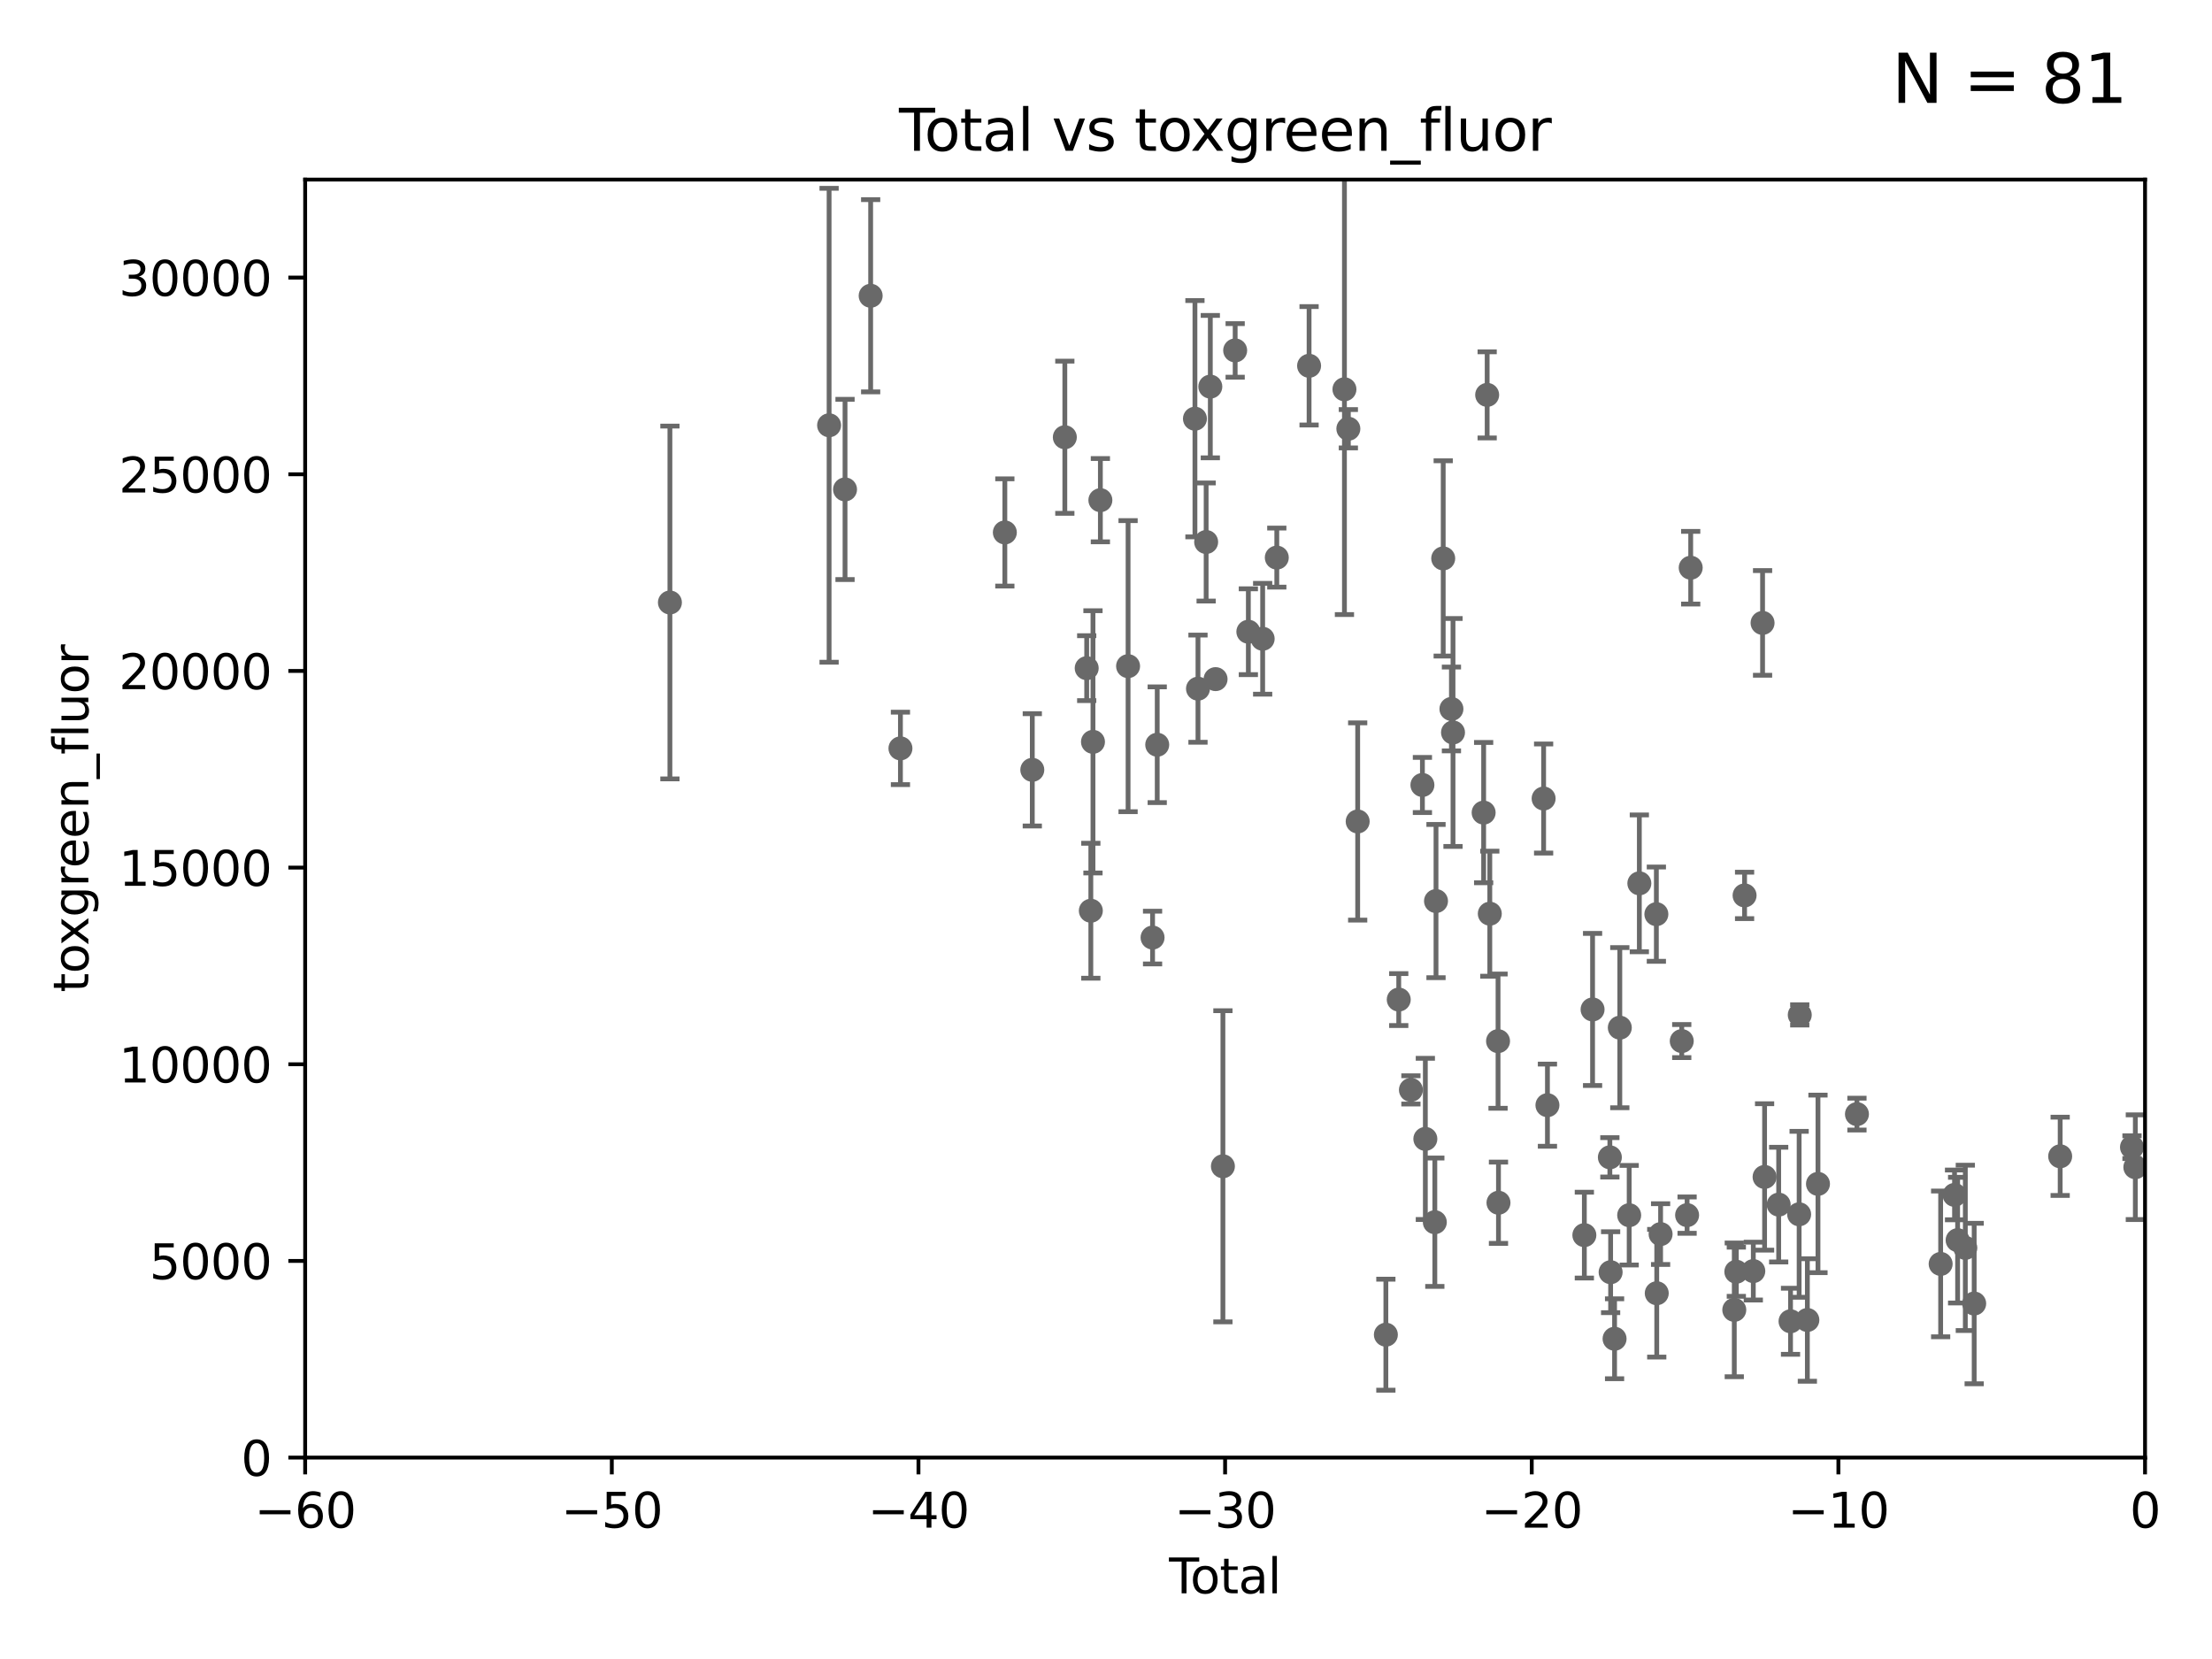 <?xml version="1.0" encoding="utf-8" standalone="no"?>
<!DOCTYPE svg PUBLIC "-//W3C//DTD SVG 1.1//EN"
  "http://www.w3.org/Graphics/SVG/1.1/DTD/svg11.dtd">
<svg xmlns:xlink="http://www.w3.org/1999/xlink" width="460.8pt" height="345.6pt" viewBox="0 0 460.8 345.6" xmlns="http://www.w3.org/2000/svg" version="1.1">
 <defs>
  <style type="text/css">*{stroke-linejoin: round; stroke-linecap: butt}</style>
 </defs>
 <g id="figure_1">
  <g id="patch_1">
   <path d="M 0 345.6 
L 460.8 345.6 
L 460.8 0 
L 0 0 
z
" style="fill: #ffffff"/>
  </g>
  <g id="axes_1">
   <g id="patch_2">
    <path d="M 63.571 303.64 
L 446.85 303.64 
L 446.85 37.411 
L 63.571 37.411 
z
" style="fill: #ffffff"/>
   </g>
   <g id="PathCollection_1">
    <defs>
     <path id="m8906205c07" d="M 0 1.118 
C 0.297 1.118 0.581 1 0.791 0.791 
C 1 0.581 1.118 0.297 1.118 0 
C 1.118 -0.297 1 -0.581 0.791 -0.791 
C 0.581 -1 0.297 -1.118 0 -1.118 
C -0.297 -1.118 -0.581 -1 -0.791 -0.791 
C -1 -0.581 -1.118 -0.297 -1.118 0 
C -1.118 0.297 -1 0.581 -0.791 0.791 
C -0.581 1 -0.297 1.118 0 1.118 
z
" style="stroke: #696969"/>
    </defs>
    <g clip-path="url(#pf575a4168c)">
     <use xlink:href="#m8906205c07" x="139.555" y="125.509" style="fill: #696969; stroke: #696969"/>
     <use xlink:href="#m8906205c07" x="339.388" y="253.149" style="fill: #696969; stroke: #696969"/>
     <use xlink:href="#m8906205c07" x="337.436" y="214.081" style="fill: #696969; stroke: #696969"/>
     <use xlink:href="#m8906205c07" x="336.346" y="278.888" style="fill: #696969; stroke: #696969"/>
     <use xlink:href="#m8906205c07" x="335.522" y="265.024" style="fill: #696969; stroke: #696969"/>
     <use xlink:href="#m8906205c07" x="335.364" y="241.093" style="fill: #696969; stroke: #696969"/>
     <use xlink:href="#m8906205c07" x="331.762" y="210.288" style="fill: #696969; stroke: #696969"/>
     <use xlink:href="#m8906205c07" x="330.05" y="257.301" style="fill: #696969; stroke: #696969"/>
     <use xlink:href="#m8906205c07" x="322.36" y="230.229" style="fill: #696969; stroke: #696969"/>
     <use xlink:href="#m8906205c07" x="321.564" y="166.347" style="fill: #696969; stroke: #696969"/>
     <use xlink:href="#m8906205c07" x="312.161" y="250.552" style="fill: #696969; stroke: #696969"/>
     <use xlink:href="#m8906205c07" x="312.07" y="216.888" style="fill: #696969; stroke: #696969"/>
     <use xlink:href="#m8906205c07" x="310.352" y="190.338" style="fill: #696969; stroke: #696969"/>
     <use xlink:href="#m8906205c07" x="444.133" y="238.978" style="fill: #696969; stroke: #696969"/>
     <use xlink:href="#m8906205c07" x="309.07" y="169.283" style="fill: #696969; stroke: #696969"/>
     <use xlink:href="#m8906205c07" x="302.688" y="152.587" style="fill: #696969; stroke: #696969"/>
     <use xlink:href="#m8906205c07" x="302.36" y="147.686" style="fill: #696969; stroke: #696969"/>
     <use xlink:href="#m8906205c07" x="300.647" y="116.328" style="fill: #696969; stroke: #696969"/>
     <use xlink:href="#m8906205c07" x="299.147" y="187.707" style="fill: #696969; stroke: #696969"/>
     <use xlink:href="#m8906205c07" x="298.901" y="254.609" style="fill: #696969; stroke: #696969"/>
     <use xlink:href="#m8906205c07" x="296.926" y="237.254" style="fill: #696969; stroke: #696969"/>
     <use xlink:href="#m8906205c07" x="296.315" y="163.527" style="fill: #696969; stroke: #696969"/>
     <use xlink:href="#m8906205c07" x="341.505" y="184.016" style="fill: #696969; stroke: #696969"/>
     <use xlink:href="#m8906205c07" x="345.05" y="190.438" style="fill: #696969; stroke: #696969"/>
     <use xlink:href="#m8906205c07" x="345.131" y="269.406" style="fill: #696969; stroke: #696969"/>
     <use xlink:href="#m8906205c07" x="345.933" y="257.085" style="fill: #696969; stroke: #696969"/>
     <use xlink:href="#m8906205c07" x="429.171" y="240.88" style="fill: #696969; stroke: #696969"/>
     <use xlink:href="#m8906205c07" x="411.259" y="271.55" style="fill: #696969; stroke: #696969"/>
     <use xlink:href="#m8906205c07" x="409.412" y="259.956" style="fill: #696969; stroke: #696969"/>
     <use xlink:href="#m8906205c07" x="407.808" y="258.348" style="fill: #696969; stroke: #696969"/>
     <use xlink:href="#m8906205c07" x="407.166" y="248.92" style="fill: #696969; stroke: #696969"/>
     <use xlink:href="#m8906205c07" x="404.273" y="263.297" style="fill: #696969; stroke: #696969"/>
     <use xlink:href="#m8906205c07" x="386.836" y="232.09" style="fill: #696969; stroke: #696969"/>
     <use xlink:href="#m8906205c07" x="378.718" y="246.624" style="fill: #696969; stroke: #696969"/>
     <use xlink:href="#m8906205c07" x="376.507" y="274.977" style="fill: #696969; stroke: #696969"/>
     <use xlink:href="#m8906205c07" x="374.923" y="211.422" style="fill: #696969; stroke: #696969"/>
     <use xlink:href="#m8906205c07" x="293.919" y="227.044" style="fill: #696969; stroke: #696969"/>
     <use xlink:href="#m8906205c07" x="374.793" y="252.961" style="fill: #696969; stroke: #696969"/>
     <use xlink:href="#m8906205c07" x="370.532" y="250.945" style="fill: #696969; stroke: #696969"/>
     <use xlink:href="#m8906205c07" x="367.596" y="245.177" style="fill: #696969; stroke: #696969"/>
     <use xlink:href="#m8906205c07" x="367.176" y="129.766" style="fill: #696969; stroke: #696969"/>
     <use xlink:href="#m8906205c07" x="365.245" y="264.79" style="fill: #696969; stroke: #696969"/>
     <use xlink:href="#m8906205c07" x="363.429" y="186.533" style="fill: #696969; stroke: #696969"/>
     <use xlink:href="#m8906205c07" x="361.709" y="264.925" style="fill: #696969; stroke: #696969"/>
     <use xlink:href="#m8906205c07" x="361.282" y="272.869" style="fill: #696969; stroke: #696969"/>
     <use xlink:href="#m8906205c07" x="352.204" y="118.266" style="fill: #696969; stroke: #696969"/>
     <use xlink:href="#m8906205c07" x="351.454" y="253.133" style="fill: #696969; stroke: #696969"/>
     <use xlink:href="#m8906205c07" x="350.339" y="216.876" style="fill: #696969; stroke: #696969"/>
     <use xlink:href="#m8906205c07" x="373" y="275.246" style="fill: #696969; stroke: #696969"/>
     <use xlink:href="#m8906205c07" x="291.385" y="208.229" style="fill: #696969; stroke: #696969"/>
     <use xlink:href="#m8906205c07" x="309.804" y="82.262" style="fill: #696969; stroke: #696969"/>
     <use xlink:href="#m8906205c07" x="288.702" y="278.042" style="fill: #696969; stroke: #696969"/>
     <use xlink:href="#m8906205c07" x="248.929" y="87.224" style="fill: #696969; stroke: #696969"/>
     <use xlink:href="#m8906205c07" x="241.071" y="155.142" style="fill: #696969; stroke: #696969"/>
     <use xlink:href="#m8906205c07" x="240.101" y="195.312" style="fill: #696969; stroke: #696969"/>
     <use xlink:href="#m8906205c07" x="235" y="138.771" style="fill: #696969; stroke: #696969"/>
     <use xlink:href="#m8906205c07" x="229.229" y="104.195" style="fill: #696969; stroke: #696969"/>
     <use xlink:href="#m8906205c07" x="227.686" y="154.541" style="fill: #696969; stroke: #696969"/>
     <use xlink:href="#m8906205c07" x="227.24" y="189.723" style="fill: #696969; stroke: #696969"/>
     <use xlink:href="#m8906205c07" x="226.379" y="139.191" style="fill: #696969; stroke: #696969"/>
     <use xlink:href="#m8906205c07" x="221.824" y="91.082" style="fill: #696969; stroke: #696969"/>
     <use xlink:href="#m8906205c07" x="215.047" y="160.369" style="fill: #696969; stroke: #696969"/>
     <use xlink:href="#m8906205c07" x="209.328" y="110.919" style="fill: #696969; stroke: #696969"/>
     <use xlink:href="#m8906205c07" x="187.579" y="155.901" style="fill: #696969; stroke: #696969"/>
     <use xlink:href="#m8906205c07" x="181.373" y="61.614" style="fill: #696969; stroke: #696969"/>
     <use xlink:href="#m8906205c07" x="176.036" y="101.955" style="fill: #696969; stroke: #696969"/>
     <use xlink:href="#m8906205c07" x="172.717" y="88.593" style="fill: #696969; stroke: #696969"/>
     <use xlink:href="#m8906205c07" x="249.563" y="143.465" style="fill: #696969; stroke: #696969"/>
     <use xlink:href="#m8906205c07" x="251.262" y="112.907" style="fill: #696969; stroke: #696969"/>
     <use xlink:href="#m8906205c07" x="444.832" y="243.15" style="fill: #696969; stroke: #696969"/>
     <use xlink:href="#m8906205c07" x="254.754" y="242.959" style="fill: #696969; stroke: #696969"/>
     <use xlink:href="#m8906205c07" x="253.226" y="141.474" style="fill: #696969; stroke: #696969"/>
     <use xlink:href="#m8906205c07" x="257.307" y="72.998" style="fill: #696969; stroke: #696969"/>
     <use xlink:href="#m8906205c07" x="260.055" y="131.6" style="fill: #696969; stroke: #696969"/>
     <use xlink:href="#m8906205c07" x="252.132" y="80.541" style="fill: #696969; stroke: #696969"/>
     <use xlink:href="#m8906205c07" x="280.887" y="89.315" style="fill: #696969; stroke: #696969"/>
     <use xlink:href="#m8906205c07" x="282.83" y="171.128" style="fill: #696969; stroke: #696969"/>
     <use xlink:href="#m8906205c07" x="263.035" y="133.067" style="fill: #696969; stroke: #696969"/>
     <use xlink:href="#m8906205c07" x="265.98" y="116.159" style="fill: #696969; stroke: #696969"/>
     <use xlink:href="#m8906205c07" x="272.706" y="76.203" style="fill: #696969; stroke: #696969"/>
     <use xlink:href="#m8906205c07" x="280.072" y="81.098" style="fill: #696969; stroke: #696969"/>
    </g>
   </g>
   <g id="matplotlib.axis_1">
    <g id="xtick_1">
     <g id="line2d_1">
      <defs>
       <path id="maf0b4e82ea" d="M 0 0 
L 0 3.5 
" style="stroke: #000000; stroke-width: 0.8"/>
      </defs>
      <g>
       <use xlink:href="#maf0b4e82ea" x="63.571" y="303.64" style="stroke: #000000; stroke-width: 0.8"/>
      </g>
     </g>
     <g id="text_1">
      <!-- −60 -->
      <g transform="translate(53.019 318.238)scale(0.1 -0.1)">
       <defs>
        <path id="DejaVuSans-2212" d="M 678 2272 
L 4684 2272 
L 4684 1741 
L 678 1741 
L 678 2272 
z
" transform="scale(0.016)"/>
        <path id="DejaVuSans-36" d="M 2113 2584 
Q 1688 2584 1439 2293 
Q 1191 2003 1191 1497 
Q 1191 994 1439 701 
Q 1688 409 2113 409 
Q 2538 409 2786 701 
Q 3034 994 3034 1497 
Q 3034 2003 2786 2293 
Q 2538 2584 2113 2584 
z
M 3366 4563 
L 3366 3988 
Q 3128 4100 2886 4159 
Q 2644 4219 2406 4219 
Q 1781 4219 1451 3797 
Q 1122 3375 1075 2522 
Q 1259 2794 1537 2939 
Q 1816 3084 2150 3084 
Q 2853 3084 3261 2657 
Q 3669 2231 3669 1497 
Q 3669 778 3244 343 
Q 2819 -91 2113 -91 
Q 1303 -91 875 529 
Q 447 1150 447 2328 
Q 447 3434 972 4092 
Q 1497 4750 2381 4750 
Q 2619 4750 2861 4703 
Q 3103 4656 3366 4563 
z
" transform="scale(0.016)"/>
        <path id="DejaVuSans-30" d="M 2034 4250 
Q 1547 4250 1301 3770 
Q 1056 3291 1056 2328 
Q 1056 1369 1301 889 
Q 1547 409 2034 409 
Q 2525 409 2770 889 
Q 3016 1369 3016 2328 
Q 3016 3291 2770 3770 
Q 2525 4250 2034 4250 
z
M 2034 4750 
Q 2819 4750 3233 4129 
Q 3647 3509 3647 2328 
Q 3647 1150 3233 529 
Q 2819 -91 2034 -91 
Q 1250 -91 836 529 
Q 422 1150 422 2328 
Q 422 3509 836 4129 
Q 1250 4750 2034 4750 
z
" transform="scale(0.016)"/>
       </defs>
       <use xlink:href="#DejaVuSans-2212"/>
       <use xlink:href="#DejaVuSans-36" x="83.789"/>
       <use xlink:href="#DejaVuSans-30" x="147.412"/>
      </g>
     </g>
    </g>
    <g id="xtick_2">
     <g id="line2d_2">
      <g>
       <use xlink:href="#maf0b4e82ea" x="127.451" y="303.64" style="stroke: #000000; stroke-width: 0.8"/>
      </g>
     </g>
     <g id="text_2">
      <!-- −50 -->
      <g transform="translate(116.899 318.238)scale(0.1 -0.1)">
       <defs>
        <path id="DejaVuSans-35" d="M 691 4666 
L 3169 4666 
L 3169 4134 
L 1269 4134 
L 1269 2991 
Q 1406 3038 1543 3061 
Q 1681 3084 1819 3084 
Q 2600 3084 3056 2656 
Q 3513 2228 3513 1497 
Q 3513 744 3044 326 
Q 2575 -91 1722 -91 
Q 1428 -91 1123 -41 
Q 819 9 494 109 
L 494 744 
Q 775 591 1075 516 
Q 1375 441 1709 441 
Q 2250 441 2565 725 
Q 2881 1009 2881 1497 
Q 2881 1984 2565 2268 
Q 2250 2553 1709 2553 
Q 1456 2553 1204 2497 
Q 953 2441 691 2322 
L 691 4666 
z
" transform="scale(0.016)"/>
       </defs>
       <use xlink:href="#DejaVuSans-2212"/>
       <use xlink:href="#DejaVuSans-35" x="83.789"/>
       <use xlink:href="#DejaVuSans-30" x="147.412"/>
      </g>
     </g>
    </g>
    <g id="xtick_3">
     <g id="line2d_3">
      <g>
       <use xlink:href="#maf0b4e82ea" x="191.331" y="303.64" style="stroke: #000000; stroke-width: 0.8"/>
      </g>
     </g>
     <g id="text_3">
      <!-- −40 -->
      <g transform="translate(180.778 318.238)scale(0.1 -0.1)">
       <defs>
        <path id="DejaVuSans-34" d="M 2419 4116 
L 825 1625 
L 2419 1625 
L 2419 4116 
z
M 2253 4666 
L 3047 4666 
L 3047 1625 
L 3713 1625 
L 3713 1100 
L 3047 1100 
L 3047 0 
L 2419 0 
L 2419 1100 
L 313 1100 
L 313 1709 
L 2253 4666 
z
" transform="scale(0.016)"/>
       </defs>
       <use xlink:href="#DejaVuSans-2212"/>
       <use xlink:href="#DejaVuSans-34" x="83.789"/>
       <use xlink:href="#DejaVuSans-30" x="147.412"/>
      </g>
     </g>
    </g>
    <g id="xtick_4">
     <g id="line2d_4">
      <g>
       <use xlink:href="#maf0b4e82ea" x="255.211" y="303.64" style="stroke: #000000; stroke-width: 0.8"/>
      </g>
     </g>
     <g id="text_4">
      <!-- −30 -->
      <g transform="translate(244.658 318.238)scale(0.1 -0.1)">
       <defs>
        <path id="DejaVuSans-33" d="M 2597 2516 
Q 3050 2419 3304 2112 
Q 3559 1806 3559 1356 
Q 3559 666 3084 287 
Q 2609 -91 1734 -91 
Q 1441 -91 1130 -33 
Q 819 25 488 141 
L 488 750 
Q 750 597 1062 519 
Q 1375 441 1716 441 
Q 2309 441 2620 675 
Q 2931 909 2931 1356 
Q 2931 1769 2642 2001 
Q 2353 2234 1838 2234 
L 1294 2234 
L 1294 2753 
L 1863 2753 
Q 2328 2753 2575 2939 
Q 2822 3125 2822 3475 
Q 2822 3834 2567 4026 
Q 2313 4219 1838 4219 
Q 1578 4219 1281 4162 
Q 984 4106 628 3988 
L 628 4550 
Q 988 4650 1302 4700 
Q 1616 4750 1894 4750 
Q 2613 4750 3031 4423 
Q 3450 4097 3450 3541 
Q 3450 3153 3228 2886 
Q 3006 2619 2597 2516 
z
" transform="scale(0.016)"/>
       </defs>
       <use xlink:href="#DejaVuSans-2212"/>
       <use xlink:href="#DejaVuSans-33" x="83.789"/>
       <use xlink:href="#DejaVuSans-30" x="147.412"/>
      </g>
     </g>
    </g>
    <g id="xtick_5">
     <g id="line2d_5">
      <g>
       <use xlink:href="#maf0b4e82ea" x="319.09" y="303.64" style="stroke: #000000; stroke-width: 0.8"/>
      </g>
     </g>
     <g id="text_5">
      <!-- −20 -->
      <g transform="translate(308.538 318.238)scale(0.1 -0.1)">
       <defs>
        <path id="DejaVuSans-32" d="M 1228 531 
L 3431 531 
L 3431 0 
L 469 0 
L 469 531 
Q 828 903 1448 1529 
Q 2069 2156 2228 2338 
Q 2531 2678 2651 2914 
Q 2772 3150 2772 3378 
Q 2772 3750 2511 3984 
Q 2250 4219 1831 4219 
Q 1534 4219 1204 4116 
Q 875 4013 500 3803 
L 500 4441 
Q 881 4594 1212 4672 
Q 1544 4750 1819 4750 
Q 2544 4750 2975 4387 
Q 3406 4025 3406 3419 
Q 3406 3131 3298 2873 
Q 3191 2616 2906 2266 
Q 2828 2175 2409 1742 
Q 1991 1309 1228 531 
z
" transform="scale(0.016)"/>
       </defs>
       <use xlink:href="#DejaVuSans-2212"/>
       <use xlink:href="#DejaVuSans-32" x="83.789"/>
       <use xlink:href="#DejaVuSans-30" x="147.412"/>
      </g>
     </g>
    </g>
    <g id="xtick_6">
     <g id="line2d_6">
      <g>
       <use xlink:href="#maf0b4e82ea" x="382.97" y="303.64" style="stroke: #000000; stroke-width: 0.8"/>
      </g>
     </g>
     <g id="text_6">
      <!-- −10 -->
      <g transform="translate(372.418 318.238)scale(0.1 -0.1)">
       <defs>
        <path id="DejaVuSans-31" d="M 794 531 
L 1825 531 
L 1825 4091 
L 703 3866 
L 703 4441 
L 1819 4666 
L 2450 4666 
L 2450 531 
L 3481 531 
L 3481 0 
L 794 0 
L 794 531 
z
" transform="scale(0.016)"/>
       </defs>
       <use xlink:href="#DejaVuSans-2212"/>
       <use xlink:href="#DejaVuSans-31" x="83.789"/>
       <use xlink:href="#DejaVuSans-30" x="147.412"/>
      </g>
     </g>
    </g>
    <g id="xtick_7">
     <g id="line2d_7">
      <g>
       <use xlink:href="#maf0b4e82ea" x="446.85" y="303.64" style="stroke: #000000; stroke-width: 0.8"/>
      </g>
     </g>
     <g id="text_7">
      <!-- 0 -->
      <g transform="translate(443.669 318.238)scale(0.1 -0.1)">
       <use xlink:href="#DejaVuSans-30"/>
      </g>
     </g>
    </g>
    <g id="text_8">
     <!-- Total -->
     <g transform="translate(243.534 331.917)scale(0.1 -0.1)">
      <defs>
       <path id="DejaVuSans-54" d="M -19 4666 
L 3928 4666 
L 3928 4134 
L 2272 4134 
L 2272 0 
L 1638 0 
L 1638 4134 
L -19 4134 
L -19 4666 
z
" transform="scale(0.016)"/>
       <path id="DejaVuSans-6f" d="M 1959 3097 
Q 1497 3097 1228 2736 
Q 959 2375 959 1747 
Q 959 1119 1226 758 
Q 1494 397 1959 397 
Q 2419 397 2687 759 
Q 2956 1122 2956 1747 
Q 2956 2369 2687 2733 
Q 2419 3097 1959 3097 
z
M 1959 3584 
Q 2709 3584 3137 3096 
Q 3566 2609 3566 1747 
Q 3566 888 3137 398 
Q 2709 -91 1959 -91 
Q 1206 -91 779 398 
Q 353 888 353 1747 
Q 353 2609 779 3096 
Q 1206 3584 1959 3584 
z
" transform="scale(0.016)"/>
       <path id="DejaVuSans-74" d="M 1172 4494 
L 1172 3500 
L 2356 3500 
L 2356 3053 
L 1172 3053 
L 1172 1153 
Q 1172 725 1289 603 
Q 1406 481 1766 481 
L 2356 481 
L 2356 0 
L 1766 0 
Q 1100 0 847 248 
Q 594 497 594 1153 
L 594 3053 
L 172 3053 
L 172 3500 
L 594 3500 
L 594 4494 
L 1172 4494 
z
" transform="scale(0.016)"/>
       <path id="DejaVuSans-61" d="M 2194 1759 
Q 1497 1759 1228 1600 
Q 959 1441 959 1056 
Q 959 750 1161 570 
Q 1363 391 1709 391 
Q 2188 391 2477 730 
Q 2766 1069 2766 1631 
L 2766 1759 
L 2194 1759 
z
M 3341 1997 
L 3341 0 
L 2766 0 
L 2766 531 
Q 2569 213 2275 61 
Q 1981 -91 1556 -91 
Q 1019 -91 701 211 
Q 384 513 384 1019 
Q 384 1609 779 1909 
Q 1175 2209 1959 2209 
L 2766 2209 
L 2766 2266 
Q 2766 2663 2505 2880 
Q 2244 3097 1772 3097 
Q 1472 3097 1187 3025 
Q 903 2953 641 2809 
L 641 3341 
Q 956 3463 1253 3523 
Q 1550 3584 1831 3584 
Q 2591 3584 2966 3190 
Q 3341 2797 3341 1997 
z
" transform="scale(0.016)"/>
       <path id="DejaVuSans-6c" d="M 603 4863 
L 1178 4863 
L 1178 0 
L 603 0 
L 603 4863 
z
" transform="scale(0.016)"/>
      </defs>
      <use xlink:href="#DejaVuSans-54"/>
      <use xlink:href="#DejaVuSans-6f" x="44.084"/>
      <use xlink:href="#DejaVuSans-74" x="105.266"/>
      <use xlink:href="#DejaVuSans-61" x="144.475"/>
      <use xlink:href="#DejaVuSans-6c" x="205.754"/>
     </g>
    </g>
   </g>
   <g id="matplotlib.axis_2">
    <g id="ytick_1">
     <g id="line2d_8">
      <defs>
       <path id="mf268d5c487" d="M 0 0 
L -3.5 0 
" style="stroke: #000000; stroke-width: 0.8"/>
      </defs>
      <g>
       <use xlink:href="#mf268d5c487" x="63.571" y="303.64" style="stroke: #000000; stroke-width: 0.8"/>
      </g>
     </g>
     <g id="text_9">
      <!-- 0 -->
      <g transform="translate(50.209 307.439)scale(0.1 -0.1)">
       <use xlink:href="#DejaVuSans-30"/>
      </g>
     </g>
    </g>
    <g id="ytick_2">
     <g id="line2d_9">
      <g>
       <use xlink:href="#mf268d5c487" x="63.571" y="262.671" style="stroke: #000000; stroke-width: 0.8"/>
      </g>
     </g>
     <g id="text_10">
      <!-- 5000 -->
      <g transform="translate(31.121 266.471)scale(0.1 -0.1)">
       <use xlink:href="#DejaVuSans-35"/>
       <use xlink:href="#DejaVuSans-30" x="63.623"/>
       <use xlink:href="#DejaVuSans-30" x="127.246"/>
       <use xlink:href="#DejaVuSans-30" x="190.869"/>
      </g>
     </g>
    </g>
    <g id="ytick_3">
     <g id="line2d_10">
      <g>
       <use xlink:href="#mf268d5c487" x="63.571" y="221.703" style="stroke: #000000; stroke-width: 0.8"/>
      </g>
     </g>
     <g id="text_11">
      <!-- 10000 -->
      <g transform="translate(24.759 225.502)scale(0.1 -0.1)">
       <use xlink:href="#DejaVuSans-31"/>
       <use xlink:href="#DejaVuSans-30" x="63.623"/>
       <use xlink:href="#DejaVuSans-30" x="127.246"/>
       <use xlink:href="#DejaVuSans-30" x="190.869"/>
       <use xlink:href="#DejaVuSans-30" x="254.492"/>
      </g>
     </g>
    </g>
    <g id="ytick_4">
     <g id="line2d_11">
      <g>
       <use xlink:href="#mf268d5c487" x="63.571" y="180.734" style="stroke: #000000; stroke-width: 0.8"/>
      </g>
     </g>
     <g id="text_12">
      <!-- 15000 -->
      <g transform="translate(24.759 184.533)scale(0.1 -0.1)">
       <use xlink:href="#DejaVuSans-31"/>
       <use xlink:href="#DejaVuSans-35" x="63.623"/>
       <use xlink:href="#DejaVuSans-30" x="127.246"/>
       <use xlink:href="#DejaVuSans-30" x="190.869"/>
       <use xlink:href="#DejaVuSans-30" x="254.492"/>
      </g>
     </g>
    </g>
    <g id="ytick_5">
     <g id="line2d_12">
      <g>
       <use xlink:href="#mf268d5c487" x="63.571" y="139.765" style="stroke: #000000; stroke-width: 0.8"/>
      </g>
     </g>
     <g id="text_13">
      <!-- 20000 -->
      <g transform="translate(24.759 143.565)scale(0.1 -0.1)">
       <use xlink:href="#DejaVuSans-32"/>
       <use xlink:href="#DejaVuSans-30" x="63.623"/>
       <use xlink:href="#DejaVuSans-30" x="127.246"/>
       <use xlink:href="#DejaVuSans-30" x="190.869"/>
       <use xlink:href="#DejaVuSans-30" x="254.492"/>
      </g>
     </g>
    </g>
    <g id="ytick_6">
     <g id="line2d_13">
      <g>
       <use xlink:href="#mf268d5c487" x="63.571" y="98.797" style="stroke: #000000; stroke-width: 0.8"/>
      </g>
     </g>
     <g id="text_14">
      <!-- 25000 -->
      <g transform="translate(24.759 102.596)scale(0.1 -0.1)">
       <use xlink:href="#DejaVuSans-32"/>
       <use xlink:href="#DejaVuSans-35" x="63.623"/>
       <use xlink:href="#DejaVuSans-30" x="127.246"/>
       <use xlink:href="#DejaVuSans-30" x="190.869"/>
       <use xlink:href="#DejaVuSans-30" x="254.492"/>
      </g>
     </g>
    </g>
    <g id="ytick_7">
     <g id="line2d_14">
      <g>
       <use xlink:href="#mf268d5c487" x="63.571" y="57.828" style="stroke: #000000; stroke-width: 0.8"/>
      </g>
     </g>
     <g id="text_15">
      <!-- 30000 -->
      <g transform="translate(24.759 61.627)scale(0.1 -0.1)">
       <use xlink:href="#DejaVuSans-33"/>
       <use xlink:href="#DejaVuSans-30" x="63.623"/>
       <use xlink:href="#DejaVuSans-30" x="127.246"/>
       <use xlink:href="#DejaVuSans-30" x="190.869"/>
       <use xlink:href="#DejaVuSans-30" x="254.492"/>
      </g>
     </g>
    </g>
    <g id="text_16">
     <!-- toxgreen_fluor -->
     <g transform="translate(18.401 206.72)rotate(-90)scale(0.1 -0.1)">
      <defs>
       <path id="DejaVuSans-78" d="M 3513 3500 
L 2247 1797 
L 3578 0 
L 2900 0 
L 1881 1375 
L 863 0 
L 184 0 
L 1544 1831 
L 300 3500 
L 978 3500 
L 1906 2253 
L 2834 3500 
L 3513 3500 
z
" transform="scale(0.016)"/>
       <path id="DejaVuSans-67" d="M 2906 1791 
Q 2906 2416 2648 2759 
Q 2391 3103 1925 3103 
Q 1463 3103 1205 2759 
Q 947 2416 947 1791 
Q 947 1169 1205 825 
Q 1463 481 1925 481 
Q 2391 481 2648 825 
Q 2906 1169 2906 1791 
z
M 3481 434 
Q 3481 -459 3084 -895 
Q 2688 -1331 1869 -1331 
Q 1566 -1331 1297 -1286 
Q 1028 -1241 775 -1147 
L 775 -588 
Q 1028 -725 1275 -790 
Q 1522 -856 1778 -856 
Q 2344 -856 2625 -561 
Q 2906 -266 2906 331 
L 2906 616 
Q 2728 306 2450 153 
Q 2172 0 1784 0 
Q 1141 0 747 490 
Q 353 981 353 1791 
Q 353 2603 747 3093 
Q 1141 3584 1784 3584 
Q 2172 3584 2450 3431 
Q 2728 3278 2906 2969 
L 2906 3500 
L 3481 3500 
L 3481 434 
z
" transform="scale(0.016)"/>
       <path id="DejaVuSans-72" d="M 2631 2963 
Q 2534 3019 2420 3045 
Q 2306 3072 2169 3072 
Q 1681 3072 1420 2755 
Q 1159 2438 1159 1844 
L 1159 0 
L 581 0 
L 581 3500 
L 1159 3500 
L 1159 2956 
Q 1341 3275 1631 3429 
Q 1922 3584 2338 3584 
Q 2397 3584 2469 3576 
Q 2541 3569 2628 3553 
L 2631 2963 
z
" transform="scale(0.016)"/>
       <path id="DejaVuSans-65" d="M 3597 1894 
L 3597 1613 
L 953 1613 
Q 991 1019 1311 708 
Q 1631 397 2203 397 
Q 2534 397 2845 478 
Q 3156 559 3463 722 
L 3463 178 
Q 3153 47 2828 -22 
Q 2503 -91 2169 -91 
Q 1331 -91 842 396 
Q 353 884 353 1716 
Q 353 2575 817 3079 
Q 1281 3584 2069 3584 
Q 2775 3584 3186 3129 
Q 3597 2675 3597 1894 
z
M 3022 2063 
Q 3016 2534 2758 2815 
Q 2500 3097 2075 3097 
Q 1594 3097 1305 2825 
Q 1016 2553 972 2059 
L 3022 2063 
z
" transform="scale(0.016)"/>
       <path id="DejaVuSans-6e" d="M 3513 2113 
L 3513 0 
L 2938 0 
L 2938 2094 
Q 2938 2591 2744 2837 
Q 2550 3084 2163 3084 
Q 1697 3084 1428 2787 
Q 1159 2491 1159 1978 
L 1159 0 
L 581 0 
L 581 3500 
L 1159 3500 
L 1159 2956 
Q 1366 3272 1645 3428 
Q 1925 3584 2291 3584 
Q 2894 3584 3203 3211 
Q 3513 2838 3513 2113 
z
" transform="scale(0.016)"/>
       <path id="DejaVuSans-5f" d="M 3263 -1063 
L 3263 -1509 
L -63 -1509 
L -63 -1063 
L 3263 -1063 
z
" transform="scale(0.016)"/>
       <path id="DejaVuSans-66" d="M 2375 4863 
L 2375 4384 
L 1825 4384 
Q 1516 4384 1395 4259 
Q 1275 4134 1275 3809 
L 1275 3500 
L 2222 3500 
L 2222 3053 
L 1275 3053 
L 1275 0 
L 697 0 
L 697 3053 
L 147 3053 
L 147 3500 
L 697 3500 
L 697 3744 
Q 697 4328 969 4595 
Q 1241 4863 1831 4863 
L 2375 4863 
z
" transform="scale(0.016)"/>
       <path id="DejaVuSans-75" d="M 544 1381 
L 544 3500 
L 1119 3500 
L 1119 1403 
Q 1119 906 1312 657 
Q 1506 409 1894 409 
Q 2359 409 2629 706 
Q 2900 1003 2900 1516 
L 2900 3500 
L 3475 3500 
L 3475 0 
L 2900 0 
L 2900 538 
Q 2691 219 2414 64 
Q 2138 -91 1772 -91 
Q 1169 -91 856 284 
Q 544 659 544 1381 
z
M 1991 3584 
L 1991 3584 
z
" transform="scale(0.016)"/>
      </defs>
      <use xlink:href="#DejaVuSans-74"/>
      <use xlink:href="#DejaVuSans-6f" x="39.209"/>
      <use xlink:href="#DejaVuSans-78" x="97.266"/>
      <use xlink:href="#DejaVuSans-67" x="156.445"/>
      <use xlink:href="#DejaVuSans-72" x="219.922"/>
      <use xlink:href="#DejaVuSans-65" x="258.785"/>
      <use xlink:href="#DejaVuSans-65" x="320.309"/>
      <use xlink:href="#DejaVuSans-6e" x="381.832"/>
      <use xlink:href="#DejaVuSans-5f" x="445.211"/>
      <use xlink:href="#DejaVuSans-66" x="495.211"/>
      <use xlink:href="#DejaVuSans-6c" x="530.416"/>
      <use xlink:href="#DejaVuSans-75" x="558.199"/>
      <use xlink:href="#DejaVuSans-6f" x="621.578"/>
      <use xlink:href="#DejaVuSans-72" x="682.76"/>
     </g>
    </g>
   </g>
   <g id="LineCollection_1">
    <path d="M 139.555 162.255 
L 139.555 88.762 
" clip-path="url(#pf575a4168c)" style="fill: none; stroke: #696969"/>
    <path d="M 339.388 263.523 
L 339.388 242.776 
" clip-path="url(#pf575a4168c)" style="fill: none; stroke: #696969"/>
    <path d="M 337.436 230.76 
L 337.436 197.403 
" clip-path="url(#pf575a4168c)" style="fill: none; stroke: #696969"/>
    <path d="M 336.346 287.214 
L 336.346 270.563 
" clip-path="url(#pf575a4168c)" style="fill: none; stroke: #696969"/>
    <path d="M 335.522 273.454 
L 335.522 256.593 
" clip-path="url(#pf575a4168c)" style="fill: none; stroke: #696969"/>
    <path d="M 335.364 245.196 
L 335.364 236.99 
" clip-path="url(#pf575a4168c)" style="fill: none; stroke: #696969"/>
    <path d="M 331.762 226.132 
L 331.762 194.444 
" clip-path="url(#pf575a4168c)" style="fill: none; stroke: #696969"/>
    <path d="M 330.05 266.241 
L 330.05 248.361 
" clip-path="url(#pf575a4168c)" style="fill: none; stroke: #696969"/>
    <path d="M 322.36 238.785 
L 322.36 221.673 
" clip-path="url(#pf575a4168c)" style="fill: none; stroke: #696969"/>
    <path d="M 321.564 177.709 
L 321.564 154.985 
" clip-path="url(#pf575a4168c)" style="fill: none; stroke: #696969"/>
    <path d="M 312.161 259.018 
L 312.161 242.087 
" clip-path="url(#pf575a4168c)" style="fill: none; stroke: #696969"/>
    <path d="M 312.07 230.872 
L 312.07 202.905 
" clip-path="url(#pf575a4168c)" style="fill: none; stroke: #696969"/>
    <path d="M 310.352 203.367 
L 310.352 177.309 
" clip-path="url(#pf575a4168c)" style="fill: none; stroke: #696969"/>
    <path d="M 444.133 241.35 
L 444.133 236.606 
" clip-path="url(#pf575a4168c)" style="fill: none; stroke: #696969"/>
    <path d="M 309.07 183.897 
L 309.07 154.67 
" clip-path="url(#pf575a4168c)" style="fill: none; stroke: #696969"/>
    <path d="M 302.688 176.329 
L 302.688 128.846 
" clip-path="url(#pf575a4168c)" style="fill: none; stroke: #696969"/>
    <path d="M 302.36 156.417 
L 302.36 138.955 
" clip-path="url(#pf575a4168c)" style="fill: none; stroke: #696969"/>
    <path d="M 300.647 136.667 
L 300.647 95.99 
" clip-path="url(#pf575a4168c)" style="fill: none; stroke: #696969"/>
    <path d="M 299.147 203.666 
L 299.147 171.749 
" clip-path="url(#pf575a4168c)" style="fill: none; stroke: #696969"/>
    <path d="M 298.901 267.979 
L 298.901 241.239 
" clip-path="url(#pf575a4168c)" style="fill: none; stroke: #696969"/>
    <path d="M 296.926 254.043 
L 296.926 220.465 
" clip-path="url(#pf575a4168c)" style="fill: none; stroke: #696969"/>
    <path d="M 296.315 169.267 
L 296.315 157.787 
" clip-path="url(#pf575a4168c)" style="fill: none; stroke: #696969"/>
    <path d="M 341.505 198.265 
L 341.505 169.766 
" clip-path="url(#pf575a4168c)" style="fill: none; stroke: #696969"/>
    <path d="M 345.05 200.257 
L 345.05 180.619 
" clip-path="url(#pf575a4168c)" style="fill: none; stroke: #696969"/>
    <path d="M 345.131 282.706 
L 345.131 256.106 
" clip-path="url(#pf575a4168c)" style="fill: none; stroke: #696969"/>
    <path d="M 345.933 263.413 
L 345.933 250.757 
" clip-path="url(#pf575a4168c)" style="fill: none; stroke: #696969"/>
    <path d="M 429.171 249.035 
L 429.171 232.726 
" clip-path="url(#pf575a4168c)" style="fill: none; stroke: #696969"/>
    <path d="M 411.259 288.266 
L 411.259 254.833 
" clip-path="url(#pf575a4168c)" style="fill: none; stroke: #696969"/>
    <path d="M 409.412 277.177 
L 409.412 242.735 
" clip-path="url(#pf575a4168c)" style="fill: none; stroke: #696969"/>
    <path d="M 407.808 271.439 
L 407.808 245.257 
" clip-path="url(#pf575a4168c)" style="fill: none; stroke: #696969"/>
    <path d="M 407.166 254.105 
L 407.166 243.736 
" clip-path="url(#pf575a4168c)" style="fill: none; stroke: #696969"/>
    <path d="M 404.273 278.478 
L 404.273 248.116 
" clip-path="url(#pf575a4168c)" style="fill: none; stroke: #696969"/>
    <path d="M 386.836 235.405 
L 386.836 228.775 
" clip-path="url(#pf575a4168c)" style="fill: none; stroke: #696969"/>
    <path d="M 378.718 265.118 
L 378.718 228.129 
" clip-path="url(#pf575a4168c)" style="fill: none; stroke: #696969"/>
    <path d="M 376.507 287.735 
L 376.507 262.22 
" clip-path="url(#pf575a4168c)" style="fill: none; stroke: #696969"/>
    <path d="M 374.923 213.534 
L 374.923 209.31 
" clip-path="url(#pf575a4168c)" style="fill: none; stroke: #696969"/>
    <path d="M 293.919 229.988 
L 293.919 224.099 
" clip-path="url(#pf575a4168c)" style="fill: none; stroke: #696969"/>
    <path d="M 374.793 270.246 
L 374.793 235.677 
" clip-path="url(#pf575a4168c)" style="fill: none; stroke: #696969"/>
    <path d="M 370.532 262.891 
L 370.532 238.999 
" clip-path="url(#pf575a4168c)" style="fill: none; stroke: #696969"/>
    <path d="M 367.596 260.425 
L 367.596 229.93 
" clip-path="url(#pf575a4168c)" style="fill: none; stroke: #696969"/>
    <path d="M 367.176 140.669 
L 367.176 118.863 
" clip-path="url(#pf575a4168c)" style="fill: none; stroke: #696969"/>
    <path d="M 365.245 270.816 
L 365.245 258.763 
" clip-path="url(#pf575a4168c)" style="fill: none; stroke: #696969"/>
    <path d="M 363.429 191.37 
L 363.429 181.696 
" clip-path="url(#pf575a4168c)" style="fill: none; stroke: #696969"/>
    <path d="M 361.709 270.044 
L 361.709 259.806 
" clip-path="url(#pf575a4168c)" style="fill: none; stroke: #696969"/>
    <path d="M 361.282 286.796 
L 361.282 258.942 
" clip-path="url(#pf575a4168c)" style="fill: none; stroke: #696969"/>
    <path d="M 352.204 125.834 
L 352.204 110.698 
" clip-path="url(#pf575a4168c)" style="fill: none; stroke: #696969"/>
    <path d="M 351.454 256.918 
L 351.454 249.349 
" clip-path="url(#pf575a4168c)" style="fill: none; stroke: #696969"/>
    <path d="M 350.339 220.32 
L 350.339 213.432 
" clip-path="url(#pf575a4168c)" style="fill: none; stroke: #696969"/>
    <path d="M 373 282.127 
L 373 268.365 
" clip-path="url(#pf575a4168c)" style="fill: none; stroke: #696969"/>
    <path d="M 291.385 213.639 
L 291.385 202.819 
" clip-path="url(#pf575a4168c)" style="fill: none; stroke: #696969"/>
    <path d="M 309.804 91.234 
L 309.804 73.289 
" clip-path="url(#pf575a4168c)" style="fill: none; stroke: #696969"/>
    <path d="M 288.702 289.605 
L 288.702 266.479 
" clip-path="url(#pf575a4168c)" style="fill: none; stroke: #696969"/>
    <path d="M 248.929 111.836 
L 248.929 62.613 
" clip-path="url(#pf575a4168c)" style="fill: none; stroke: #696969"/>
    <path d="M 241.071 167.196 
L 241.071 143.087 
" clip-path="url(#pf575a4168c)" style="fill: none; stroke: #696969"/>
    <path d="M 240.101 200.808 
L 240.101 189.816 
" clip-path="url(#pf575a4168c)" style="fill: none; stroke: #696969"/>
    <path d="M 235 169.09 
L 235 108.452 
" clip-path="url(#pf575a4168c)" style="fill: none; stroke: #696969"/>
    <path d="M 229.229 112.869 
L 229.229 95.521 
" clip-path="url(#pf575a4168c)" style="fill: none; stroke: #696969"/>
    <path d="M 227.686 181.855 
L 227.686 127.226 
" clip-path="url(#pf575a4168c)" style="fill: none; stroke: #696969"/>
    <path d="M 227.24 203.775 
L 227.24 175.67 
" clip-path="url(#pf575a4168c)" style="fill: none; stroke: #696969"/>
    <path d="M 226.379 145.954 
L 226.379 132.427 
" clip-path="url(#pf575a4168c)" style="fill: none; stroke: #696969"/>
    <path d="M 221.824 106.933 
L 221.824 75.23 
" clip-path="url(#pf575a4168c)" style="fill: none; stroke: #696969"/>
    <path d="M 215.047 172.068 
L 215.047 148.671 
" clip-path="url(#pf575a4168c)" style="fill: none; stroke: #696969"/>
    <path d="M 209.328 122.089 
L 209.328 99.75 
" clip-path="url(#pf575a4168c)" style="fill: none; stroke: #696969"/>
    <path d="M 187.579 163.445 
L 187.579 148.357 
" clip-path="url(#pf575a4168c)" style="fill: none; stroke: #696969"/>
    <path d="M 181.373 81.635 
L 181.373 41.592 
" clip-path="url(#pf575a4168c)" style="fill: none; stroke: #696969"/>
    <path d="M 176.036 120.729 
L 176.036 83.18 
" clip-path="url(#pf575a4168c)" style="fill: none; stroke: #696969"/>
    <path d="M 172.717 137.955 
L 172.717 39.232 
" clip-path="url(#pf575a4168c)" style="fill: none; stroke: #696969"/>
    <path d="M 249.563 154.63 
L 249.563 132.301 
" clip-path="url(#pf575a4168c)" style="fill: none; stroke: #696969"/>
    <path d="M 251.262 125.21 
L 251.262 100.604 
" clip-path="url(#pf575a4168c)" style="fill: none; stroke: #696969"/>
    <path d="M 444.832 254.054 
L 444.832 232.245 
" clip-path="url(#pf575a4168c)" style="fill: none; stroke: #696969"/>
    <path d="M 254.754 275.368 
L 254.754 210.549 
" clip-path="url(#pf575a4168c)" style="fill: none; stroke: #696969"/>
    <path d="M 253.226 142.034 
L 253.226 140.914 
" clip-path="url(#pf575a4168c)" style="fill: none; stroke: #696969"/>
    <path d="M 257.307 78.578 
L 257.307 67.418 
" clip-path="url(#pf575a4168c)" style="fill: none; stroke: #696969"/>
    <path d="M 260.055 140.539 
L 260.055 122.66 
" clip-path="url(#pf575a4168c)" style="fill: none; stroke: #696969"/>
    <path d="M 252.132 95.371 
L 252.132 65.712 
" clip-path="url(#pf575a4168c)" style="fill: none; stroke: #696969"/>
    <path d="M 280.887 93.312 
L 280.887 85.319 
" clip-path="url(#pf575a4168c)" style="fill: none; stroke: #696969"/>
    <path d="M 282.83 191.672 
L 282.83 150.583 
" clip-path="url(#pf575a4168c)" style="fill: none; stroke: #696969"/>
    <path d="M 263.035 144.611 
L 263.035 121.524 
" clip-path="url(#pf575a4168c)" style="fill: none; stroke: #696969"/>
    <path d="M 265.98 122.307 
L 265.98 110.011 
" clip-path="url(#pf575a4168c)" style="fill: none; stroke: #696969"/>
    <path d="M 272.706 88.537 
L 272.706 63.869 
" clip-path="url(#pf575a4168c)" style="fill: none; stroke: #696969"/>
    <path d="M 280.072 128.025 
L 280.072 34.171 
" clip-path="url(#pf575a4168c)" style="fill: none; stroke: #696969"/>
   </g>
   <g id="line2d_15">
    <defs>
     <path id="m1cdd07418a" d="M 2 0 
L -2 -0 
" style="stroke: #696969"/>
    </defs>
    <g clip-path="url(#pf575a4168c)">
     <use xlink:href="#m1cdd07418a" x="139.555" y="162.255" style="fill: #696969; stroke: #696969"/>
     <use xlink:href="#m1cdd07418a" x="339.388" y="263.523" style="fill: #696969; stroke: #696969"/>
     <use xlink:href="#m1cdd07418a" x="337.436" y="230.76" style="fill: #696969; stroke: #696969"/>
     <use xlink:href="#m1cdd07418a" x="336.346" y="287.214" style="fill: #696969; stroke: #696969"/>
     <use xlink:href="#m1cdd07418a" x="335.522" y="273.454" style="fill: #696969; stroke: #696969"/>
     <use xlink:href="#m1cdd07418a" x="335.364" y="245.196" style="fill: #696969; stroke: #696969"/>
     <use xlink:href="#m1cdd07418a" x="331.762" y="226.132" style="fill: #696969; stroke: #696969"/>
     <use xlink:href="#m1cdd07418a" x="330.05" y="266.241" style="fill: #696969; stroke: #696969"/>
     <use xlink:href="#m1cdd07418a" x="322.36" y="238.785" style="fill: #696969; stroke: #696969"/>
     <use xlink:href="#m1cdd07418a" x="321.564" y="177.709" style="fill: #696969; stroke: #696969"/>
     <use xlink:href="#m1cdd07418a" x="312.161" y="259.018" style="fill: #696969; stroke: #696969"/>
     <use xlink:href="#m1cdd07418a" x="312.07" y="230.872" style="fill: #696969; stroke: #696969"/>
     <use xlink:href="#m1cdd07418a" x="310.352" y="203.367" style="fill: #696969; stroke: #696969"/>
     <use xlink:href="#m1cdd07418a" x="444.133" y="241.35" style="fill: #696969; stroke: #696969"/>
     <use xlink:href="#m1cdd07418a" x="309.07" y="183.897" style="fill: #696969; stroke: #696969"/>
     <use xlink:href="#m1cdd07418a" x="302.688" y="176.329" style="fill: #696969; stroke: #696969"/>
     <use xlink:href="#m1cdd07418a" x="302.36" y="156.417" style="fill: #696969; stroke: #696969"/>
     <use xlink:href="#m1cdd07418a" x="300.647" y="136.667" style="fill: #696969; stroke: #696969"/>
     <use xlink:href="#m1cdd07418a" x="299.147" y="203.666" style="fill: #696969; stroke: #696969"/>
     <use xlink:href="#m1cdd07418a" x="298.901" y="267.979" style="fill: #696969; stroke: #696969"/>
     <use xlink:href="#m1cdd07418a" x="296.926" y="254.043" style="fill: #696969; stroke: #696969"/>
     <use xlink:href="#m1cdd07418a" x="296.315" y="169.267" style="fill: #696969; stroke: #696969"/>
     <use xlink:href="#m1cdd07418a" x="341.505" y="198.265" style="fill: #696969; stroke: #696969"/>
     <use xlink:href="#m1cdd07418a" x="345.05" y="200.257" style="fill: #696969; stroke: #696969"/>
     <use xlink:href="#m1cdd07418a" x="345.131" y="282.706" style="fill: #696969; stroke: #696969"/>
     <use xlink:href="#m1cdd07418a" x="345.933" y="263.413" style="fill: #696969; stroke: #696969"/>
     <use xlink:href="#m1cdd07418a" x="429.171" y="249.035" style="fill: #696969; stroke: #696969"/>
     <use xlink:href="#m1cdd07418a" x="411.259" y="288.266" style="fill: #696969; stroke: #696969"/>
     <use xlink:href="#m1cdd07418a" x="409.412" y="277.177" style="fill: #696969; stroke: #696969"/>
     <use xlink:href="#m1cdd07418a" x="407.808" y="271.439" style="fill: #696969; stroke: #696969"/>
     <use xlink:href="#m1cdd07418a" x="407.166" y="254.105" style="fill: #696969; stroke: #696969"/>
     <use xlink:href="#m1cdd07418a" x="404.273" y="278.478" style="fill: #696969; stroke: #696969"/>
     <use xlink:href="#m1cdd07418a" x="386.836" y="235.405" style="fill: #696969; stroke: #696969"/>
     <use xlink:href="#m1cdd07418a" x="378.718" y="265.118" style="fill: #696969; stroke: #696969"/>
     <use xlink:href="#m1cdd07418a" x="376.507" y="287.735" style="fill: #696969; stroke: #696969"/>
     <use xlink:href="#m1cdd07418a" x="374.923" y="213.534" style="fill: #696969; stroke: #696969"/>
     <use xlink:href="#m1cdd07418a" x="293.919" y="229.988" style="fill: #696969; stroke: #696969"/>
     <use xlink:href="#m1cdd07418a" x="374.793" y="270.246" style="fill: #696969; stroke: #696969"/>
     <use xlink:href="#m1cdd07418a" x="370.532" y="262.891" style="fill: #696969; stroke: #696969"/>
     <use xlink:href="#m1cdd07418a" x="367.596" y="260.425" style="fill: #696969; stroke: #696969"/>
     <use xlink:href="#m1cdd07418a" x="367.176" y="140.669" style="fill: #696969; stroke: #696969"/>
     <use xlink:href="#m1cdd07418a" x="365.245" y="270.816" style="fill: #696969; stroke: #696969"/>
     <use xlink:href="#m1cdd07418a" x="363.429" y="191.37" style="fill: #696969; stroke: #696969"/>
     <use xlink:href="#m1cdd07418a" x="361.709" y="270.044" style="fill: #696969; stroke: #696969"/>
     <use xlink:href="#m1cdd07418a" x="361.282" y="286.796" style="fill: #696969; stroke: #696969"/>
     <use xlink:href="#m1cdd07418a" x="352.204" y="125.834" style="fill: #696969; stroke: #696969"/>
     <use xlink:href="#m1cdd07418a" x="351.454" y="256.918" style="fill: #696969; stroke: #696969"/>
     <use xlink:href="#m1cdd07418a" x="350.339" y="220.32" style="fill: #696969; stroke: #696969"/>
     <use xlink:href="#m1cdd07418a" x="373" y="282.127" style="fill: #696969; stroke: #696969"/>
     <use xlink:href="#m1cdd07418a" x="291.385" y="213.639" style="fill: #696969; stroke: #696969"/>
     <use xlink:href="#m1cdd07418a" x="309.804" y="91.234" style="fill: #696969; stroke: #696969"/>
     <use xlink:href="#m1cdd07418a" x="288.702" y="289.605" style="fill: #696969; stroke: #696969"/>
     <use xlink:href="#m1cdd07418a" x="248.929" y="111.836" style="fill: #696969; stroke: #696969"/>
     <use xlink:href="#m1cdd07418a" x="241.071" y="167.196" style="fill: #696969; stroke: #696969"/>
     <use xlink:href="#m1cdd07418a" x="240.101" y="200.808" style="fill: #696969; stroke: #696969"/>
     <use xlink:href="#m1cdd07418a" x="235" y="169.09" style="fill: #696969; stroke: #696969"/>
     <use xlink:href="#m1cdd07418a" x="229.229" y="112.869" style="fill: #696969; stroke: #696969"/>
     <use xlink:href="#m1cdd07418a" x="227.686" y="181.855" style="fill: #696969; stroke: #696969"/>
     <use xlink:href="#m1cdd07418a" x="227.24" y="203.775" style="fill: #696969; stroke: #696969"/>
     <use xlink:href="#m1cdd07418a" x="226.379" y="145.954" style="fill: #696969; stroke: #696969"/>
     <use xlink:href="#m1cdd07418a" x="221.824" y="106.933" style="fill: #696969; stroke: #696969"/>
     <use xlink:href="#m1cdd07418a" x="215.047" y="172.068" style="fill: #696969; stroke: #696969"/>
     <use xlink:href="#m1cdd07418a" x="209.328" y="122.089" style="fill: #696969; stroke: #696969"/>
     <use xlink:href="#m1cdd07418a" x="187.579" y="163.445" style="fill: #696969; stroke: #696969"/>
     <use xlink:href="#m1cdd07418a" x="181.373" y="81.635" style="fill: #696969; stroke: #696969"/>
     <use xlink:href="#m1cdd07418a" x="176.036" y="120.729" style="fill: #696969; stroke: #696969"/>
     <use xlink:href="#m1cdd07418a" x="172.717" y="137.955" style="fill: #696969; stroke: #696969"/>
     <use xlink:href="#m1cdd07418a" x="249.563" y="154.63" style="fill: #696969; stroke: #696969"/>
     <use xlink:href="#m1cdd07418a" x="251.262" y="125.21" style="fill: #696969; stroke: #696969"/>
     <use xlink:href="#m1cdd07418a" x="444.832" y="254.054" style="fill: #696969; stroke: #696969"/>
     <use xlink:href="#m1cdd07418a" x="254.754" y="275.368" style="fill: #696969; stroke: #696969"/>
     <use xlink:href="#m1cdd07418a" x="253.226" y="142.034" style="fill: #696969; stroke: #696969"/>
     <use xlink:href="#m1cdd07418a" x="257.307" y="78.578" style="fill: #696969; stroke: #696969"/>
     <use xlink:href="#m1cdd07418a" x="260.055" y="140.539" style="fill: #696969; stroke: #696969"/>
     <use xlink:href="#m1cdd07418a" x="252.132" y="95.371" style="fill: #696969; stroke: #696969"/>
     <use xlink:href="#m1cdd07418a" x="280.887" y="93.312" style="fill: #696969; stroke: #696969"/>
     <use xlink:href="#m1cdd07418a" x="282.83" y="191.672" style="fill: #696969; stroke: #696969"/>
     <use xlink:href="#m1cdd07418a" x="263.035" y="144.611" style="fill: #696969; stroke: #696969"/>
     <use xlink:href="#m1cdd07418a" x="265.98" y="122.307" style="fill: #696969; stroke: #696969"/>
     <use xlink:href="#m1cdd07418a" x="272.706" y="88.537" style="fill: #696969; stroke: #696969"/>
     <use xlink:href="#m1cdd07418a" x="280.072" y="128.025" style="fill: #696969; stroke: #696969"/>
    </g>
   </g>
   <g id="line2d_16">
    <g clip-path="url(#pf575a4168c)">
     <use xlink:href="#m1cdd07418a" x="139.555" y="88.762" style="fill: #696969; stroke: #696969"/>
     <use xlink:href="#m1cdd07418a" x="339.388" y="242.776" style="fill: #696969; stroke: #696969"/>
     <use xlink:href="#m1cdd07418a" x="337.436" y="197.403" style="fill: #696969; stroke: #696969"/>
     <use xlink:href="#m1cdd07418a" x="336.346" y="270.563" style="fill: #696969; stroke: #696969"/>
     <use xlink:href="#m1cdd07418a" x="335.522" y="256.593" style="fill: #696969; stroke: #696969"/>
     <use xlink:href="#m1cdd07418a" x="335.364" y="236.99" style="fill: #696969; stroke: #696969"/>
     <use xlink:href="#m1cdd07418a" x="331.762" y="194.444" style="fill: #696969; stroke: #696969"/>
     <use xlink:href="#m1cdd07418a" x="330.05" y="248.361" style="fill: #696969; stroke: #696969"/>
     <use xlink:href="#m1cdd07418a" x="322.36" y="221.673" style="fill: #696969; stroke: #696969"/>
     <use xlink:href="#m1cdd07418a" x="321.564" y="154.985" style="fill: #696969; stroke: #696969"/>
     <use xlink:href="#m1cdd07418a" x="312.161" y="242.087" style="fill: #696969; stroke: #696969"/>
     <use xlink:href="#m1cdd07418a" x="312.07" y="202.905" style="fill: #696969; stroke: #696969"/>
     <use xlink:href="#m1cdd07418a" x="310.352" y="177.309" style="fill: #696969; stroke: #696969"/>
     <use xlink:href="#m1cdd07418a" x="444.133" y="236.606" style="fill: #696969; stroke: #696969"/>
     <use xlink:href="#m1cdd07418a" x="309.07" y="154.67" style="fill: #696969; stroke: #696969"/>
     <use xlink:href="#m1cdd07418a" x="302.688" y="128.846" style="fill: #696969; stroke: #696969"/>
     <use xlink:href="#m1cdd07418a" x="302.36" y="138.955" style="fill: #696969; stroke: #696969"/>
     <use xlink:href="#m1cdd07418a" x="300.647" y="95.99" style="fill: #696969; stroke: #696969"/>
     <use xlink:href="#m1cdd07418a" x="299.147" y="171.749" style="fill: #696969; stroke: #696969"/>
     <use xlink:href="#m1cdd07418a" x="298.901" y="241.239" style="fill: #696969; stroke: #696969"/>
     <use xlink:href="#m1cdd07418a" x="296.926" y="220.465" style="fill: #696969; stroke: #696969"/>
     <use xlink:href="#m1cdd07418a" x="296.315" y="157.787" style="fill: #696969; stroke: #696969"/>
     <use xlink:href="#m1cdd07418a" x="341.505" y="169.766" style="fill: #696969; stroke: #696969"/>
     <use xlink:href="#m1cdd07418a" x="345.05" y="180.619" style="fill: #696969; stroke: #696969"/>
     <use xlink:href="#m1cdd07418a" x="345.131" y="256.106" style="fill: #696969; stroke: #696969"/>
     <use xlink:href="#m1cdd07418a" x="345.933" y="250.757" style="fill: #696969; stroke: #696969"/>
     <use xlink:href="#m1cdd07418a" x="429.171" y="232.726" style="fill: #696969; stroke: #696969"/>
     <use xlink:href="#m1cdd07418a" x="411.259" y="254.833" style="fill: #696969; stroke: #696969"/>
     <use xlink:href="#m1cdd07418a" x="409.412" y="242.735" style="fill: #696969; stroke: #696969"/>
     <use xlink:href="#m1cdd07418a" x="407.808" y="245.257" style="fill: #696969; stroke: #696969"/>
     <use xlink:href="#m1cdd07418a" x="407.166" y="243.736" style="fill: #696969; stroke: #696969"/>
     <use xlink:href="#m1cdd07418a" x="404.273" y="248.116" style="fill: #696969; stroke: #696969"/>
     <use xlink:href="#m1cdd07418a" x="386.836" y="228.775" style="fill: #696969; stroke: #696969"/>
     <use xlink:href="#m1cdd07418a" x="378.718" y="228.129" style="fill: #696969; stroke: #696969"/>
     <use xlink:href="#m1cdd07418a" x="376.507" y="262.22" style="fill: #696969; stroke: #696969"/>
     <use xlink:href="#m1cdd07418a" x="374.923" y="209.31" style="fill: #696969; stroke: #696969"/>
     <use xlink:href="#m1cdd07418a" x="293.919" y="224.099" style="fill: #696969; stroke: #696969"/>
     <use xlink:href="#m1cdd07418a" x="374.793" y="235.677" style="fill: #696969; stroke: #696969"/>
     <use xlink:href="#m1cdd07418a" x="370.532" y="238.999" style="fill: #696969; stroke: #696969"/>
     <use xlink:href="#m1cdd07418a" x="367.596" y="229.93" style="fill: #696969; stroke: #696969"/>
     <use xlink:href="#m1cdd07418a" x="367.176" y="118.863" style="fill: #696969; stroke: #696969"/>
     <use xlink:href="#m1cdd07418a" x="365.245" y="258.763" style="fill: #696969; stroke: #696969"/>
     <use xlink:href="#m1cdd07418a" x="363.429" y="181.696" style="fill: #696969; stroke: #696969"/>
     <use xlink:href="#m1cdd07418a" x="361.709" y="259.806" style="fill: #696969; stroke: #696969"/>
     <use xlink:href="#m1cdd07418a" x="361.282" y="258.942" style="fill: #696969; stroke: #696969"/>
     <use xlink:href="#m1cdd07418a" x="352.204" y="110.698" style="fill: #696969; stroke: #696969"/>
     <use xlink:href="#m1cdd07418a" x="351.454" y="249.349" style="fill: #696969; stroke: #696969"/>
     <use xlink:href="#m1cdd07418a" x="350.339" y="213.432" style="fill: #696969; stroke: #696969"/>
     <use xlink:href="#m1cdd07418a" x="373" y="268.365" style="fill: #696969; stroke: #696969"/>
     <use xlink:href="#m1cdd07418a" x="291.385" y="202.819" style="fill: #696969; stroke: #696969"/>
     <use xlink:href="#m1cdd07418a" x="309.804" y="73.289" style="fill: #696969; stroke: #696969"/>
     <use xlink:href="#m1cdd07418a" x="288.702" y="266.479" style="fill: #696969; stroke: #696969"/>
     <use xlink:href="#m1cdd07418a" x="248.929" y="62.613" style="fill: #696969; stroke: #696969"/>
     <use xlink:href="#m1cdd07418a" x="241.071" y="143.087" style="fill: #696969; stroke: #696969"/>
     <use xlink:href="#m1cdd07418a" x="240.101" y="189.816" style="fill: #696969; stroke: #696969"/>
     <use xlink:href="#m1cdd07418a" x="235" y="108.452" style="fill: #696969; stroke: #696969"/>
     <use xlink:href="#m1cdd07418a" x="229.229" y="95.521" style="fill: #696969; stroke: #696969"/>
     <use xlink:href="#m1cdd07418a" x="227.686" y="127.226" style="fill: #696969; stroke: #696969"/>
     <use xlink:href="#m1cdd07418a" x="227.24" y="175.67" style="fill: #696969; stroke: #696969"/>
     <use xlink:href="#m1cdd07418a" x="226.379" y="132.427" style="fill: #696969; stroke: #696969"/>
     <use xlink:href="#m1cdd07418a" x="221.824" y="75.23" style="fill: #696969; stroke: #696969"/>
     <use xlink:href="#m1cdd07418a" x="215.047" y="148.671" style="fill: #696969; stroke: #696969"/>
     <use xlink:href="#m1cdd07418a" x="209.328" y="99.75" style="fill: #696969; stroke: #696969"/>
     <use xlink:href="#m1cdd07418a" x="187.579" y="148.357" style="fill: #696969; stroke: #696969"/>
     <use xlink:href="#m1cdd07418a" x="181.373" y="41.592" style="fill: #696969; stroke: #696969"/>
     <use xlink:href="#m1cdd07418a" x="176.036" y="83.18" style="fill: #696969; stroke: #696969"/>
     <use xlink:href="#m1cdd07418a" x="172.717" y="39.232" style="fill: #696969; stroke: #696969"/>
     <use xlink:href="#m1cdd07418a" x="249.563" y="132.301" style="fill: #696969; stroke: #696969"/>
     <use xlink:href="#m1cdd07418a" x="251.262" y="100.604" style="fill: #696969; stroke: #696969"/>
     <use xlink:href="#m1cdd07418a" x="444.832" y="232.245" style="fill: #696969; stroke: #696969"/>
     <use xlink:href="#m1cdd07418a" x="254.754" y="210.549" style="fill: #696969; stroke: #696969"/>
     <use xlink:href="#m1cdd07418a" x="253.226" y="140.914" style="fill: #696969; stroke: #696969"/>
     <use xlink:href="#m1cdd07418a" x="257.307" y="67.418" style="fill: #696969; stroke: #696969"/>
     <use xlink:href="#m1cdd07418a" x="260.055" y="122.66" style="fill: #696969; stroke: #696969"/>
     <use xlink:href="#m1cdd07418a" x="252.132" y="65.712" style="fill: #696969; stroke: #696969"/>
     <use xlink:href="#m1cdd07418a" x="280.887" y="85.319" style="fill: #696969; stroke: #696969"/>
     <use xlink:href="#m1cdd07418a" x="282.83" y="150.583" style="fill: #696969; stroke: #696969"/>
     <use xlink:href="#m1cdd07418a" x="263.035" y="121.524" style="fill: #696969; stroke: #696969"/>
     <use xlink:href="#m1cdd07418a" x="265.98" y="110.011" style="fill: #696969; stroke: #696969"/>
     <use xlink:href="#m1cdd07418a" x="272.706" y="63.869" style="fill: #696969; stroke: #696969"/>
     <use xlink:href="#m1cdd07418a" x="280.072" y="34.171" style="fill: #696969; stroke: #696969"/>
    </g>
   </g>
   <g id="line2d_17">
    <defs>
     <path id="m007a30c484" d="M 0 2 
C 0.53 2 1.039 1.789 1.414 1.414 
C 1.789 1.039 2 0.53 2 0 
C 2 -0.53 1.789 -1.039 1.414 -1.414 
C 1.039 -1.789 0.53 -2 0 -2 
C -0.53 -2 -1.039 -1.789 -1.414 -1.414 
C -1.789 -1.039 -2 -0.53 -2 0 
C -2 0.53 -1.789 1.039 -1.414 1.414 
C -1.039 1.789 -0.53 2 0 2 
z
" style="stroke: #696969"/>
    </defs>
    <g clip-path="url(#pf575a4168c)">
     <use xlink:href="#m007a30c484" x="139.555" y="125.509" style="fill: #696969; stroke: #696969"/>
     <use xlink:href="#m007a30c484" x="339.388" y="253.149" style="fill: #696969; stroke: #696969"/>
     <use xlink:href="#m007a30c484" x="337.436" y="214.081" style="fill: #696969; stroke: #696969"/>
     <use xlink:href="#m007a30c484" x="336.346" y="278.888" style="fill: #696969; stroke: #696969"/>
     <use xlink:href="#m007a30c484" x="335.522" y="265.024" style="fill: #696969; stroke: #696969"/>
     <use xlink:href="#m007a30c484" x="335.364" y="241.093" style="fill: #696969; stroke: #696969"/>
     <use xlink:href="#m007a30c484" x="331.762" y="210.288" style="fill: #696969; stroke: #696969"/>
     <use xlink:href="#m007a30c484" x="330.05" y="257.301" style="fill: #696969; stroke: #696969"/>
     <use xlink:href="#m007a30c484" x="322.36" y="230.229" style="fill: #696969; stroke: #696969"/>
     <use xlink:href="#m007a30c484" x="321.564" y="166.347" style="fill: #696969; stroke: #696969"/>
     <use xlink:href="#m007a30c484" x="312.161" y="250.552" style="fill: #696969; stroke: #696969"/>
     <use xlink:href="#m007a30c484" x="312.07" y="216.888" style="fill: #696969; stroke: #696969"/>
     <use xlink:href="#m007a30c484" x="310.352" y="190.338" style="fill: #696969; stroke: #696969"/>
     <use xlink:href="#m007a30c484" x="444.133" y="238.978" style="fill: #696969; stroke: #696969"/>
     <use xlink:href="#m007a30c484" x="309.07" y="169.283" style="fill: #696969; stroke: #696969"/>
     <use xlink:href="#m007a30c484" x="302.688" y="152.587" style="fill: #696969; stroke: #696969"/>
     <use xlink:href="#m007a30c484" x="302.36" y="147.686" style="fill: #696969; stroke: #696969"/>
     <use xlink:href="#m007a30c484" x="300.647" y="116.328" style="fill: #696969; stroke: #696969"/>
     <use xlink:href="#m007a30c484" x="299.147" y="187.707" style="fill: #696969; stroke: #696969"/>
     <use xlink:href="#m007a30c484" x="298.901" y="254.609" style="fill: #696969; stroke: #696969"/>
     <use xlink:href="#m007a30c484" x="296.926" y="237.254" style="fill: #696969; stroke: #696969"/>
     <use xlink:href="#m007a30c484" x="296.315" y="163.527" style="fill: #696969; stroke: #696969"/>
     <use xlink:href="#m007a30c484" x="341.505" y="184.016" style="fill: #696969; stroke: #696969"/>
     <use xlink:href="#m007a30c484" x="345.05" y="190.438" style="fill: #696969; stroke: #696969"/>
     <use xlink:href="#m007a30c484" x="345.131" y="269.406" style="fill: #696969; stroke: #696969"/>
     <use xlink:href="#m007a30c484" x="345.933" y="257.085" style="fill: #696969; stroke: #696969"/>
     <use xlink:href="#m007a30c484" x="429.171" y="240.88" style="fill: #696969; stroke: #696969"/>
     <use xlink:href="#m007a30c484" x="411.259" y="271.55" style="fill: #696969; stroke: #696969"/>
     <use xlink:href="#m007a30c484" x="409.412" y="259.956" style="fill: #696969; stroke: #696969"/>
     <use xlink:href="#m007a30c484" x="407.808" y="258.348" style="fill: #696969; stroke: #696969"/>
     <use xlink:href="#m007a30c484" x="407.166" y="248.92" style="fill: #696969; stroke: #696969"/>
     <use xlink:href="#m007a30c484" x="404.273" y="263.297" style="fill: #696969; stroke: #696969"/>
     <use xlink:href="#m007a30c484" x="386.836" y="232.09" style="fill: #696969; stroke: #696969"/>
     <use xlink:href="#m007a30c484" x="378.718" y="246.624" style="fill: #696969; stroke: #696969"/>
     <use xlink:href="#m007a30c484" x="376.507" y="274.977" style="fill: #696969; stroke: #696969"/>
     <use xlink:href="#m007a30c484" x="374.923" y="211.422" style="fill: #696969; stroke: #696969"/>
     <use xlink:href="#m007a30c484" x="293.919" y="227.044" style="fill: #696969; stroke: #696969"/>
     <use xlink:href="#m007a30c484" x="374.793" y="252.961" style="fill: #696969; stroke: #696969"/>
     <use xlink:href="#m007a30c484" x="370.532" y="250.945" style="fill: #696969; stroke: #696969"/>
     <use xlink:href="#m007a30c484" x="367.596" y="245.177" style="fill: #696969; stroke: #696969"/>
     <use xlink:href="#m007a30c484" x="367.176" y="129.766" style="fill: #696969; stroke: #696969"/>
     <use xlink:href="#m007a30c484" x="365.245" y="264.79" style="fill: #696969; stroke: #696969"/>
     <use xlink:href="#m007a30c484" x="363.429" y="186.533" style="fill: #696969; stroke: #696969"/>
     <use xlink:href="#m007a30c484" x="361.709" y="264.925" style="fill: #696969; stroke: #696969"/>
     <use xlink:href="#m007a30c484" x="361.282" y="272.869" style="fill: #696969; stroke: #696969"/>
     <use xlink:href="#m007a30c484" x="352.204" y="118.266" style="fill: #696969; stroke: #696969"/>
     <use xlink:href="#m007a30c484" x="351.454" y="253.133" style="fill: #696969; stroke: #696969"/>
     <use xlink:href="#m007a30c484" x="350.339" y="216.876" style="fill: #696969; stroke: #696969"/>
     <use xlink:href="#m007a30c484" x="373" y="275.246" style="fill: #696969; stroke: #696969"/>
     <use xlink:href="#m007a30c484" x="291.385" y="208.229" style="fill: #696969; stroke: #696969"/>
     <use xlink:href="#m007a30c484" x="309.804" y="82.262" style="fill: #696969; stroke: #696969"/>
     <use xlink:href="#m007a30c484" x="288.702" y="278.042" style="fill: #696969; stroke: #696969"/>
     <use xlink:href="#m007a30c484" x="248.929" y="87.224" style="fill: #696969; stroke: #696969"/>
     <use xlink:href="#m007a30c484" x="241.071" y="155.142" style="fill: #696969; stroke: #696969"/>
     <use xlink:href="#m007a30c484" x="240.101" y="195.312" style="fill: #696969; stroke: #696969"/>
     <use xlink:href="#m007a30c484" x="235" y="138.771" style="fill: #696969; stroke: #696969"/>
     <use xlink:href="#m007a30c484" x="229.229" y="104.195" style="fill: #696969; stroke: #696969"/>
     <use xlink:href="#m007a30c484" x="227.686" y="154.541" style="fill: #696969; stroke: #696969"/>
     <use xlink:href="#m007a30c484" x="227.24" y="189.723" style="fill: #696969; stroke: #696969"/>
     <use xlink:href="#m007a30c484" x="226.379" y="139.191" style="fill: #696969; stroke: #696969"/>
     <use xlink:href="#m007a30c484" x="221.824" y="91.082" style="fill: #696969; stroke: #696969"/>
     <use xlink:href="#m007a30c484" x="215.047" y="160.369" style="fill: #696969; stroke: #696969"/>
     <use xlink:href="#m007a30c484" x="209.328" y="110.919" style="fill: #696969; stroke: #696969"/>
     <use xlink:href="#m007a30c484" x="187.579" y="155.901" style="fill: #696969; stroke: #696969"/>
     <use xlink:href="#m007a30c484" x="181.373" y="61.614" style="fill: #696969; stroke: #696969"/>
     <use xlink:href="#m007a30c484" x="176.036" y="101.955" style="fill: #696969; stroke: #696969"/>
     <use xlink:href="#m007a30c484" x="172.717" y="88.593" style="fill: #696969; stroke: #696969"/>
     <use xlink:href="#m007a30c484" x="249.563" y="143.465" style="fill: #696969; stroke: #696969"/>
     <use xlink:href="#m007a30c484" x="251.262" y="112.907" style="fill: #696969; stroke: #696969"/>
     <use xlink:href="#m007a30c484" x="444.832" y="243.15" style="fill: #696969; stroke: #696969"/>
     <use xlink:href="#m007a30c484" x="254.754" y="242.959" style="fill: #696969; stroke: #696969"/>
     <use xlink:href="#m007a30c484" x="253.226" y="141.474" style="fill: #696969; stroke: #696969"/>
     <use xlink:href="#m007a30c484" x="257.307" y="72.998" style="fill: #696969; stroke: #696969"/>
     <use xlink:href="#m007a30c484" x="260.055" y="131.6" style="fill: #696969; stroke: #696969"/>
     <use xlink:href="#m007a30c484" x="252.132" y="80.541" style="fill: #696969; stroke: #696969"/>
     <use xlink:href="#m007a30c484" x="280.887" y="89.315" style="fill: #696969; stroke: #696969"/>
     <use xlink:href="#m007a30c484" x="282.83" y="171.128" style="fill: #696969; stroke: #696969"/>
     <use xlink:href="#m007a30c484" x="263.035" y="133.067" style="fill: #696969; stroke: #696969"/>
     <use xlink:href="#m007a30c484" x="265.98" y="116.159" style="fill: #696969; stroke: #696969"/>
     <use xlink:href="#m007a30c484" x="272.706" y="76.203" style="fill: #696969; stroke: #696969"/>
     <use xlink:href="#m007a30c484" x="280.072" y="81.098" style="fill: #696969; stroke: #696969"/>
    </g>
   </g>
   <g id="patch_3">
    <path d="M 63.571 303.64 
L 63.571 37.411 
" style="fill: none; stroke: #000000; stroke-width: 0.8; stroke-linejoin: miter; stroke-linecap: square"/>
   </g>
   <g id="patch_4">
    <path d="M 446.85 303.64 
L 446.85 37.411 
" style="fill: none; stroke: #000000; stroke-width: 0.8; stroke-linejoin: miter; stroke-linecap: square"/>
   </g>
   <g id="patch_5">
    <path d="M 63.571 303.64 
L 446.85 303.64 
" style="fill: none; stroke: #000000; stroke-width: 0.8; stroke-linejoin: miter; stroke-linecap: square"/>
   </g>
   <g id="patch_6">
    <path d="M 63.571 37.411 
L 446.85 37.411 
" style="fill: none; stroke: #000000; stroke-width: 0.8; stroke-linejoin: miter; stroke-linecap: square"/>
   </g>
   <g id="text_17">
    <!-- N = 81 -->
    <g transform="translate(394.098 21.426)scale(0.14 -0.14)">
     <defs>
      <path id="DejaVuSans-4e" d="M 628 4666 
L 1478 4666 
L 3547 763 
L 3547 4666 
L 4159 4666 
L 4159 0 
L 3309 0 
L 1241 3903 
L 1241 0 
L 628 0 
L 628 4666 
z
" transform="scale(0.016)"/>
      <path id="DejaVuSans-20" transform="scale(0.016)"/>
      <path id="DejaVuSans-3d" d="M 678 2906 
L 4684 2906 
L 4684 2381 
L 678 2381 
L 678 2906 
z
M 678 1631 
L 4684 1631 
L 4684 1100 
L 678 1100 
L 678 1631 
z
" transform="scale(0.016)"/>
      <path id="DejaVuSans-38" d="M 2034 2216 
Q 1584 2216 1326 1975 
Q 1069 1734 1069 1313 
Q 1069 891 1326 650 
Q 1584 409 2034 409 
Q 2484 409 2743 651 
Q 3003 894 3003 1313 
Q 3003 1734 2745 1975 
Q 2488 2216 2034 2216 
z
M 1403 2484 
Q 997 2584 770 2862 
Q 544 3141 544 3541 
Q 544 4100 942 4425 
Q 1341 4750 2034 4750 
Q 2731 4750 3128 4425 
Q 3525 4100 3525 3541 
Q 3525 3141 3298 2862 
Q 3072 2584 2669 2484 
Q 3125 2378 3379 2068 
Q 3634 1759 3634 1313 
Q 3634 634 3220 271 
Q 2806 -91 2034 -91 
Q 1263 -91 848 271 
Q 434 634 434 1313 
Q 434 1759 690 2068 
Q 947 2378 1403 2484 
z
M 1172 3481 
Q 1172 3119 1398 2916 
Q 1625 2713 2034 2713 
Q 2441 2713 2670 2916 
Q 2900 3119 2900 3481 
Q 2900 3844 2670 4047 
Q 2441 4250 2034 4250 
Q 1625 4250 1398 4047 
Q 1172 3844 1172 3481 
z
" transform="scale(0.016)"/>
     </defs>
     <use xlink:href="#DejaVuSans-4e"/>
     <use xlink:href="#DejaVuSans-20" x="74.805"/>
     <use xlink:href="#DejaVuSans-3d" x="106.592"/>
     <use xlink:href="#DejaVuSans-20" x="190.381"/>
     <use xlink:href="#DejaVuSans-38" x="222.168"/>
     <use xlink:href="#DejaVuSans-31" x="285.791"/>
    </g>
   </g>
   <g id="text_18">
    <!-- Total vs toxgreen_fluor -->
    <g transform="translate(187.275 31.411)scale(0.12 -0.12)">
     <defs>
      <path id="DejaVuSans-76" d="M 191 3500 
L 800 3500 
L 1894 563 
L 2988 3500 
L 3597 3500 
L 2284 0 
L 1503 0 
L 191 3500 
z
" transform="scale(0.016)"/>
      <path id="DejaVuSans-73" d="M 2834 3397 
L 2834 2853 
Q 2591 2978 2328 3040 
Q 2066 3103 1784 3103 
Q 1356 3103 1142 2972 
Q 928 2841 928 2578 
Q 928 2378 1081 2264 
Q 1234 2150 1697 2047 
L 1894 2003 
Q 2506 1872 2764 1633 
Q 3022 1394 3022 966 
Q 3022 478 2636 193 
Q 2250 -91 1575 -91 
Q 1294 -91 989 -36 
Q 684 19 347 128 
L 347 722 
Q 666 556 975 473 
Q 1284 391 1588 391 
Q 1994 391 2212 530 
Q 2431 669 2431 922 
Q 2431 1156 2273 1281 
Q 2116 1406 1581 1522 
L 1381 1569 
Q 847 1681 609 1914 
Q 372 2147 372 2553 
Q 372 3047 722 3315 
Q 1072 3584 1716 3584 
Q 2034 3584 2315 3537 
Q 2597 3491 2834 3397 
z
" transform="scale(0.016)"/>
     </defs>
     <use xlink:href="#DejaVuSans-54"/>
     <use xlink:href="#DejaVuSans-6f" x="44.084"/>
     <use xlink:href="#DejaVuSans-74" x="105.266"/>
     <use xlink:href="#DejaVuSans-61" x="144.475"/>
     <use xlink:href="#DejaVuSans-6c" x="205.754"/>
     <use xlink:href="#DejaVuSans-20" x="233.537"/>
     <use xlink:href="#DejaVuSans-76" x="265.324"/>
     <use xlink:href="#DejaVuSans-73" x="324.504"/>
     <use xlink:href="#DejaVuSans-20" x="376.604"/>
     <use xlink:href="#DejaVuSans-74" x="408.391"/>
     <use xlink:href="#DejaVuSans-6f" x="447.6"/>
     <use xlink:href="#DejaVuSans-78" x="505.656"/>
     <use xlink:href="#DejaVuSans-67" x="564.836"/>
     <use xlink:href="#DejaVuSans-72" x="628.312"/>
     <use xlink:href="#DejaVuSans-65" x="667.176"/>
     <use xlink:href="#DejaVuSans-65" x="728.699"/>
     <use xlink:href="#DejaVuSans-6e" x="790.223"/>
     <use xlink:href="#DejaVuSans-5f" x="853.602"/>
     <use xlink:href="#DejaVuSans-66" x="903.602"/>
     <use xlink:href="#DejaVuSans-6c" x="938.807"/>
     <use xlink:href="#DejaVuSans-75" x="966.59"/>
     <use xlink:href="#DejaVuSans-6f" x="1029.969"/>
     <use xlink:href="#DejaVuSans-72" x="1091.15"/>
    </g>
   </g>
  </g>
 </g>
 <defs>
  <clipPath id="pf575a4168c">
   <rect x="63.571" y="37.411" width="383.279" height="266.229"/>
  </clipPath>
 </defs>
</svg>
